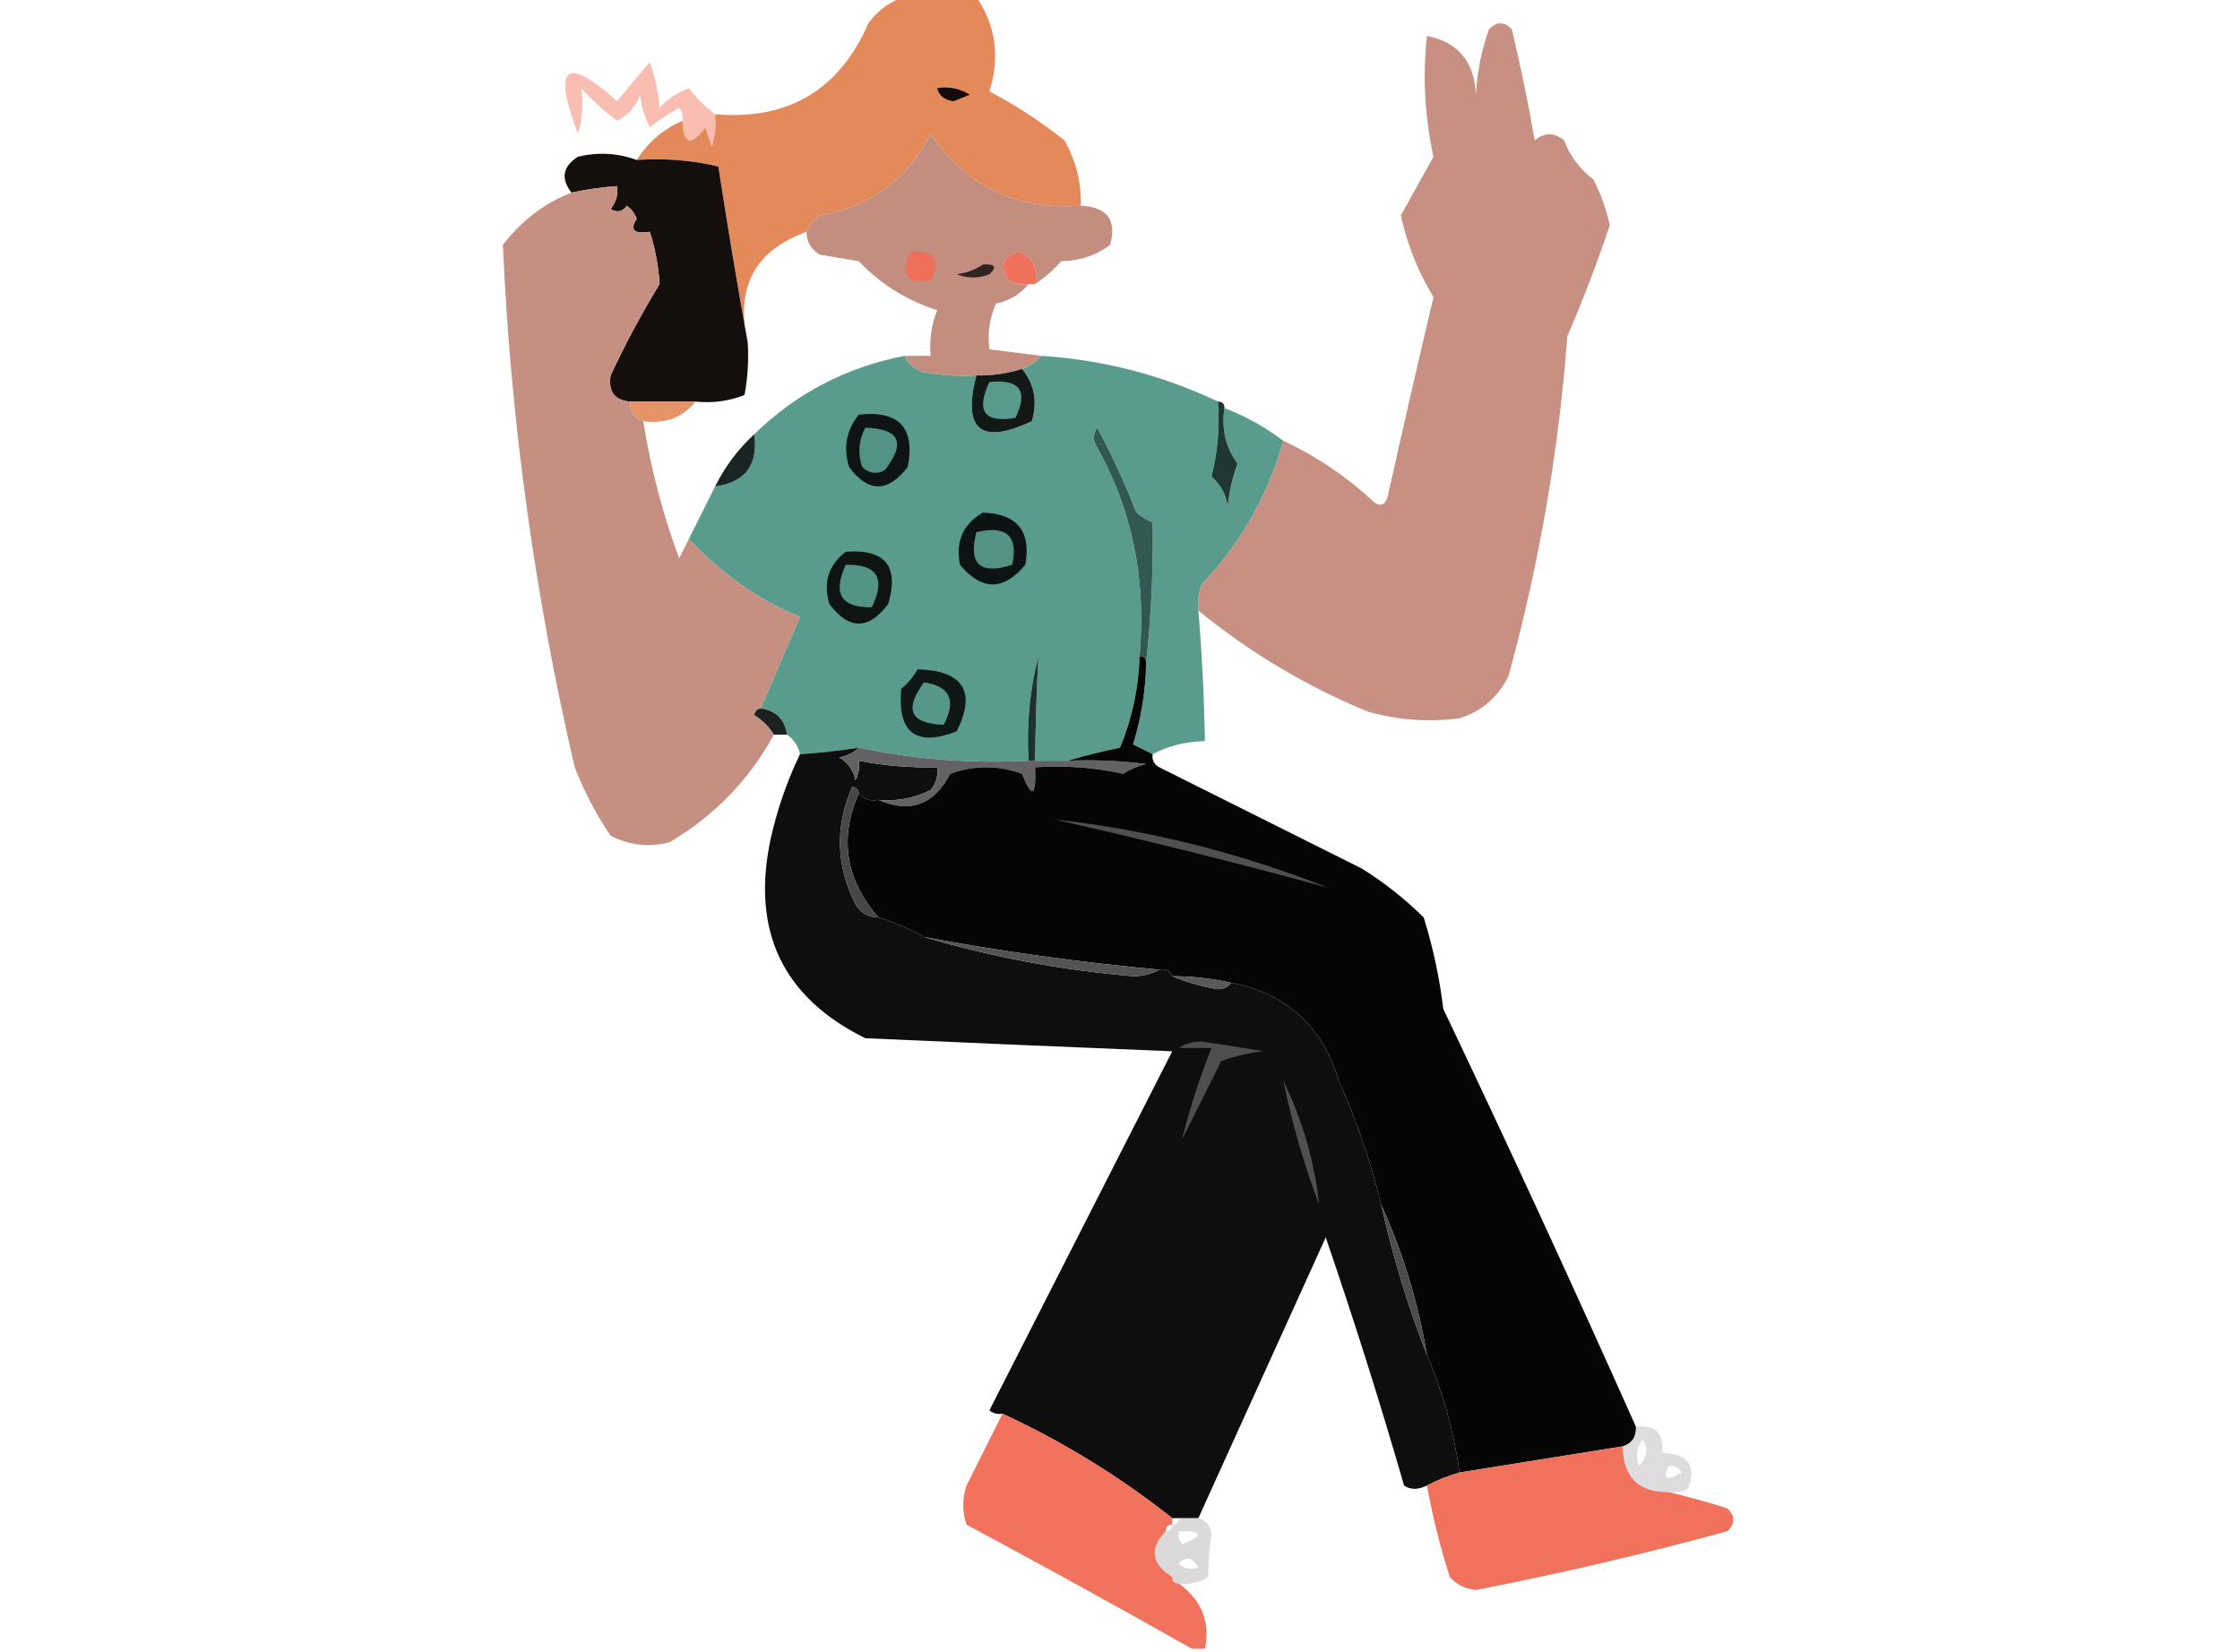 <?xml version="1.0" encoding="UTF-8"?>
<svg xmlns="http://www.w3.org/2000/svg" version="1.1" width="343px" height="253px" style="shape-rendering:geometricPrecision; text-rendering:geometricPrecision; image-rendering:optimizeQuality; fill-rule:evenodd; clip-rule:evenodd" xmlns:xlink="http://www.w3.org/1999/xlink">
<g><path style="opacity:0.969" fill="#e48756" d="M 138.5,-0.5 C 142.167,-0.5 145.833,-0.5 149.5,-0.5C 152.494,3.945 153.161,8.779 151.5,14C 155.527,16.104 159.36,18.604 163,21.5C 164.759,24.608 165.592,27.941 165.5,31.5C 155.679,32.232 148.013,28.565 142.5,20.5C 139.021,27.459 133.354,31.626 125.5,33C 124.619,33.708 123.953,34.542 123.5,35.5C 115.563,38.367 112.563,44.034 114.5,52.5C 112.897,43.621 111.397,34.621 110,25.5C 105.934,24.536 101.767,24.203 97.5,24.5C 99.219,21.78 101.553,19.78 104.5,18.5C 104.656,22.135 105.822,22.468 108,19.5C 108.333,20.5 108.667,21.5 109,22.5C 109.494,20.866 109.66,19.199 109.5,17.5C 120.72,18.435 128.553,13.768 133,3.5C 134.5,1.531 136.333,0.198 138.5,-0.5 Z"/></g>
<g><path style="opacity:1" fill="#130b07" d="M 143.5,13.5 C 145.288,13.215 146.955,13.548 148.5,14.5C 147.667,14.833 146.833,15.167 146,15.5C 144.624,15.316 143.791,14.649 143.5,13.5 Z"/></g>
<g><path style="opacity:0.467" fill="#f2725a" d="M 109.5,17.5 C 109.66,19.199 109.494,20.866 109,22.5C 108.667,21.5 108.333,20.5 108,19.5C 105.822,22.468 104.656,22.135 104.5,18.5C 104.631,17.761 104.464,17.094 104,16.5C 102.414,17.376 100.914,18.376 99.5,19.5C 98.702,17.922 98.202,16.256 98,14.5C 97.363,16.303 96.197,17.636 94.5,18.5C 92.517,17.018 90.684,15.351 89,13.5C 89.351,15.886 89.185,18.219 88.5,20.5C 84.562,10.083 86.562,8.416 94.5,15.5C 96.177,13.46 97.844,11.46 99.5,9.5C 100.314,11.766 100.814,14.1 101,16.5C 102.242,15.128 103.742,14.128 105.5,13.5C 106.667,15.079 108,16.413 109.5,17.5 Z"/></g>
<g><path style="opacity:0.971" fill="#c18a7c" d="M 165.5,31.5 C 169.533,31.691 171.033,33.691 170,37.5C 167.834,39.121 165.334,39.955 162.5,40C 161.295,41.376 159.962,42.542 158.5,43.5C 158.99,41.052 158.157,39.385 156,38.5C 153.5,39.333 153,40.833 154.5,43C 155.448,43.483 156.448,43.65 157.5,43.5C 156.264,45.043 154.598,46.043 152.5,46.5C 151.526,48.743 151.192,51.076 151.5,53.5C 154.167,53.833 156.833,54.167 159.5,54.5C 158.71,55.401 157.71,56.068 156.5,56.5C 154.236,57.219 151.903,57.552 149.5,57.5C 146.813,57.664 144.146,57.497 141.5,57C 140.058,56.623 139.058,55.79 138.5,54.5C 139.833,54.5 141.167,54.5 142.5,54.5C 142.292,52.08 142.626,49.747 143.5,47.5C 138.862,46.03 134.862,43.53 131.5,40C 129.5,39.667 127.5,39.333 125.5,39C 124.177,38.184 123.511,37.017 123.5,35.5C 123.953,34.542 124.619,33.708 125.5,33C 133.354,31.626 139.021,27.459 142.5,20.5C 148.013,28.565 155.679,32.232 165.5,31.5 Z"/></g>
<g><path style="opacity:0.961" fill="#0c0705" d="M 97.5,24.5 C 101.767,24.203 105.934,24.536 110,25.5C 111.397,34.621 112.897,43.621 114.5,52.5C 114.664,55.187 114.497,57.854 114,60.5C 111.619,61.435 109.119,61.768 106.5,61.5C 103.167,61.5 99.833,61.5 96.5,61.5C 94.11,61.315 93.11,59.982 93.5,57.5C 95.706,52.759 98.206,48.092 101,43.5C 100.842,40.821 100.342,38.154 99.5,35.5C 97.058,35.881 96.391,35.214 97.5,33.5C 97.192,32.692 96.692,32.025 96,31.5C 95.282,32.451 94.449,32.617 93.5,32C 94.337,30.989 94.67,29.822 94.5,28.5C 92.139,28.674 89.806,29.007 87.5,29.5C 85.836,27.321 86.169,25.488 88.5,24C 91.592,23.264 94.592,23.431 97.5,24.5 Z"/></g>
<g><path style="opacity:0.972" fill="#c58d7f" d="M 183.5,93.5 C 183.343,92.127 183.51,90.793 184,89.5C 189.978,83.213 194.144,75.879 196.5,67.5C 201.657,69.914 206.324,73.081 210.5,77C 211.483,77.591 212.15,77.257 212.5,76C 214.769,65.821 217.102,55.655 219.5,45.5C 217.155,41.638 215.489,37.471 214.5,33C 216.167,30 217.833,27 219.5,24C 218.161,17.818 217.828,11.651 218.5,5.5C 223.272,6.449 225.772,9.449 226,14.5C 226.18,11.044 226.847,7.711 228,4.5C 229.183,3.269 230.349,3.269 231.5,4.5C 232.848,10.126 234.014,15.793 235,21.5C 236.494,20.253 237.994,20.253 239.5,21.5C 240.423,23.924 241.923,25.924 244,27.5C 245.131,29.725 245.964,32.058 246.5,34.5C 244.57,40.261 242.403,45.928 240,51.5C 238.674,69.131 235.674,86.464 231,103.5C 229.413,106.756 226.913,108.923 223.5,110C 218.777,110.624 214.11,110.29 209.5,109C 200.011,105.094 191.344,99.927 183.5,93.5 Z"/></g>
<g><path style="opacity:0.977" fill="#c48d7f" d="M 96.5,61.5 C 96.427,63.027 97.094,64.027 98.5,64.5C 99.643,71.727 101.476,78.727 104,85.5C 104.513,84.473 105.013,83.473 105.5,82.5C 110.27,87.723 115.937,91.723 122.5,94.5C 120.488,99.188 118.488,103.855 116.5,108.5C 115.957,108.56 115.624,108.893 115.5,109.5C 116.77,110.288 117.77,111.288 118.5,112.5C 114.716,119.451 109.383,124.951 102.5,129C 99.366,129.79 96.366,129.457 93.5,128C 91.294,124.732 89.461,121.232 88,117.5C 81.87,91.121 78.203,64.454 77,37.5C 79.855,33.789 83.355,31.123 87.5,29.5C 89.806,29.007 92.139,28.674 94.5,28.5C 94.67,29.822 94.337,30.989 93.5,32C 94.449,32.617 95.282,32.451 96,31.5C 96.692,32.025 97.192,32.692 97.5,33.5C 96.391,35.214 97.058,35.881 99.5,35.5C 100.342,38.154 100.842,40.821 101,43.5C 98.206,48.092 95.706,52.759 93.5,57.5C 93.11,59.982 94.11,61.315 96.5,61.5 Z"/></g>
<g><path style="opacity:1" fill="#ef705a" d="M 139.5,38.5 C 143.161,38.35 144.161,39.85 142.5,43C 138.707,43.487 137.707,41.987 139.5,38.5 Z"/></g>
<g><path style="opacity:1" fill="#ef715c" d="M 158.5,43.5 C 158.167,43.5 157.833,43.5 157.5,43.5C 156.448,43.65 155.448,43.483 154.5,43C 153,40.833 153.5,39.333 156,38.5C 158.157,39.385 158.99,41.052 158.5,43.5 Z"/></g>
<g><path style="opacity:1" fill="#312420" d="M 150.5,40.5 C 152.379,40.393 152.712,40.893 151.5,42C 149.833,42.667 148.167,42.667 146.5,42C 148.058,41.79 149.391,41.29 150.5,40.5 Z"/></g>
<g><path style="opacity:0.994" fill="#599c8e" d="M 138.5,54.5 C 139.058,55.79 140.058,56.623 141.5,57C 144.146,57.497 146.813,57.664 149.5,57.5C 147.357,65.857 150.191,68.19 158,64.5C 158.891,61.502 158.391,58.836 156.5,56.5C 157.71,56.068 158.71,55.401 159.5,54.5C 168.971,55.118 177.971,57.451 186.5,61.5C 186.793,65.437 186.46,69.27 185.5,73C 186.893,74.171 187.727,75.671 188,77.5C 188.236,75.236 188.736,73.069 189.5,71C 187.679,68.544 187.012,65.711 187.5,62.5C 190.738,63.737 193.738,65.404 196.5,67.5C 194.144,75.879 189.978,83.213 184,89.5C 183.51,90.793 183.343,92.127 183.5,93.5C 184.054,100.153 184.388,106.82 184.5,113.5C 181.572,113.565 178.905,114.232 176.5,115.5C 175.527,115.013 174.527,114.513 173.5,114C 174.756,109.961 175.423,105.794 175.5,101.5C 176.282,94.412 176.615,87.245 176.5,80C 175.584,79.626 174.75,79.126 174,78.5C 172.274,74.047 170.274,69.714 168,65.5C 167.333,66.5 167.333,67.5 168,68.5C 173.381,78.116 175.547,88.782 174.5,100.5C 174.355,105.378 173.355,110.045 171.5,114.5C 168.689,115.08 166.023,115.746 163.5,116.5C 161.833,116.5 160.167,116.5 158.5,116.5C 158.561,111.122 158.728,105.788 159,100.5C 157.661,105.736 157.161,111.07 157.5,116.5C 148.708,116.961 140.041,116.295 131.5,114.5C 128.518,114.963 125.518,115.296 122.5,115.5C 122.218,114.222 121.551,113.222 120.5,112.5C 120.167,110.167 118.833,108.833 116.5,108.5C 118.488,103.855 120.488,99.188 122.5,94.5C 115.937,91.723 110.27,87.723 105.5,82.5C 106.833,79.833 108.167,77.167 109.5,74.5C 114.119,73.873 116.119,71.207 115.5,66.5C 121.89,60.245 129.557,56.245 138.5,54.5 Z"/></g>
<g><path style="opacity:0.906" fill="#e48858" d="M 96.5,61.5 C 99.833,61.5 103.167,61.5 106.5,61.5C 104.497,63.982 101.831,64.982 98.5,64.5C 97.094,64.027 96.427,63.027 96.5,61.5 Z"/></g>
<g><path style="opacity:1" fill="#121816" d="M 156.5,56.5 C 158.391,58.836 158.891,61.502 158,64.5C 150.191,68.19 147.357,65.857 149.5,57.5C 151.903,57.552 154.236,57.219 156.5,56.5 Z"/></g>
<g><path style="opacity:1" fill="#589b8d" d="M 151.5,58.5 C 156.159,58.015 157.492,59.848 155.5,64C 150.728,64.81 149.395,62.977 151.5,58.5 Z"/></g>
<g><path style="opacity:1" fill="#182522" d="M 115.5,66.5 C 116.119,71.207 114.119,73.873 109.5,74.5C 111.025,71.437 113.025,68.77 115.5,66.5 Z"/></g>
<g><path style="opacity:1" fill="#0d1413" d="M 131.5,63.5 C 137.665,62.829 140.165,65.496 139,71.5C 135.952,75.481 132.952,75.481 130,71.5C 129.109,68.502 129.609,65.836 131.5,63.5 Z"/></g>
<g><path style="opacity:1" fill="#539386" d="M 132.5,65.5 C 137.747,65.64 138.747,67.806 135.5,72C 134.216,72.684 133.049,72.517 132,71.5C 131.322,69.402 131.489,67.402 132.5,65.5 Z"/></g>
<g><path style="opacity:1" fill="#1f3631" d="M 186.5,61.5 C 187.167,61.5 187.5,61.833 187.5,62.5C 187.012,65.711 187.679,68.544 189.5,71C 188.736,73.069 188.236,75.236 188,77.5C 187.727,75.671 186.893,74.171 185.5,73C 186.46,69.27 186.793,65.437 186.5,61.5 Z"/></g>
<g><path style="opacity:1" fill="#0c1312" d="M 150.5,78.5 C 155.757,78.688 157.924,81.355 157,86.5C 153.667,90.5 150.333,90.5 147,86.5C 146.279,82.946 147.446,80.28 150.5,78.5 Z"/></g>
<g><path style="opacity:1" fill="#539285" d="M 149.5,81.5 C 154.123,80.408 155.956,82.075 155,86.5C 150.079,88.077 148.246,86.41 149.5,81.5 Z"/></g>
<g><path style="opacity:1" fill="#0d1412" d="M 129.5,84.5 C 135.555,84.052 137.721,86.719 136,92.5C 133,96.5 130,96.5 127,92.5C 126.018,89.225 126.851,86.559 129.5,84.5 Z"/></g>
<g><path style="opacity:1" fill="#539386" d="M 129.5,86.5 C 134.328,86.385 135.661,88.552 133.5,93C 128.791,93.082 127.458,90.915 129.5,86.5 Z"/></g>
<g><path style="opacity:1" fill="#325951" d="M 175.5,101.5 C 175.5,100.833 175.167,100.5 174.5,100.5C 175.547,88.782 173.381,78.116 168,68.5C 167.333,67.5 167.333,66.5 168,65.5C 170.274,69.714 172.274,74.047 174,78.5C 174.75,79.126 175.584,79.626 176.5,80C 176.615,87.245 176.282,94.412 175.5,101.5 Z"/></g>
<g><path style="opacity:1" fill="#1d322e" d="M 158.5,116.5 C 158.167,116.5 157.833,116.5 157.5,116.5C 157.161,111.07 157.661,105.736 159,100.5C 158.728,105.788 158.561,111.122 158.5,116.5 Z"/></g>
<g><path style="opacity:0.999" fill="#1a211f" d="M 116.5,108.5 C 118.833,108.833 120.167,110.167 120.5,112.5C 119.833,112.5 119.167,112.5 118.5,112.5C 117.77,111.288 116.77,110.288 115.5,109.5C 115.624,108.893 115.957,108.56 116.5,108.5 Z"/></g>
<g><path style="opacity:1" fill="#0f1715" d="M 140.5,102.5 C 147.519,102.723 149.519,105.89 146.5,112C 140.24,114.412 137.407,112.245 138,105.5C 139.045,104.627 139.878,103.627 140.5,102.5 Z"/></g>
<g><path style="opacity:1" fill="#56978a" d="M 141.5,104.5 C 145.473,105.075 146.473,107.242 144.5,111C 139.382,110.824 138.382,108.658 141.5,104.5 Z"/></g>
<g><path style="opacity:0.964" fill="#060606" d="M 131.5,114.5 C 130.737,115.268 129.737,115.768 128.5,116C 129.849,116.772 130.682,117.939 131,119.5C 131.483,118.552 131.649,117.552 131.5,116.5C 135.452,117.272 139.452,117.605 143.5,117.5C 143.67,118.822 143.337,119.989 142.5,121C 139.986,122.252 137.32,122.752 134.5,122.5C 133.209,122.737 132.209,122.404 131.5,121.5C 131.44,120.957 131.107,120.624 130.5,120.5C 127.838,126.553 128.004,132.553 131,138.5C 131.816,139.823 132.983,140.489 134.5,140.5C 137.018,141.264 139.351,142.264 141.5,143.5C 151.827,146.557 162.494,148.557 173.5,149.5C 175.045,149.489 176.378,149.156 177.5,148.5C 178.492,148.328 179.158,148.662 179.5,149.5C 181.638,150.404 183.971,151.071 186.5,151.5C 187.416,151.457 188.083,151.124 188.5,150.5C 196.983,152.147 202.483,157.147 205,165.5C 207.746,171.654 209.913,177.987 211.5,184.5C 213.259,192.436 215.592,200.102 218.5,207.5C 220.944,213.181 222.611,219.181 223.5,225.5C 221.694,226.024 220.028,226.691 218.5,227.5C 217.153,228.171 215.986,228.171 215,227.5C 211.31,214.739 207.31,202.073 203,189.5C 196.488,203.855 189.988,218.188 183.5,232.5C 182.5,232.5 181.5,232.5 180.5,232.5C 180.167,232.5 179.833,232.5 179.5,232.5C 171.511,226.167 162.844,220.833 153.5,216.5C 152.761,216.631 152.094,216.464 151.5,216C 160.818,197.698 170.151,179.365 179.5,161C 163.832,160.361 148.165,159.694 132.5,159C 119.842,152.746 115.009,142.579 118,128.5C 119.012,123.962 120.512,119.629 122.5,115.5C 125.518,115.296 128.518,114.963 131.5,114.5 Z"/></g>
<g><path style="opacity:1" fill="#626264" d="M 131.5,114.5 C 140.041,116.295 148.708,116.961 157.5,116.5C 157.833,116.5 158.167,116.5 158.5,116.5C 160.167,116.5 161.833,116.5 163.5,116.5C 167.514,116.334 171.514,116.501 175.5,117C 174.234,117.309 173.067,117.809 172,118.5C 167.599,117.533 163.099,117.2 158.5,117.5C 158.674,122.021 158.007,122.355 156.5,118.5C 152.833,117.167 149.167,117.167 145.5,118.5C 143.028,123.274 139.361,124.607 134.5,122.5C 137.32,122.752 139.986,122.252 142.5,121C 143.337,119.989 143.67,118.822 143.5,117.5C 139.452,117.605 135.452,117.272 131.5,116.5C 131.649,117.552 131.483,118.552 131,119.5C 130.682,117.939 129.849,116.772 128.5,116C 129.737,115.768 130.737,115.268 131.5,114.5 Z"/></g>
<g><path style="opacity:0.986" fill="#030303" d="M 174.5,100.5 C 175.167,100.5 175.5,100.833 175.5,101.5C 175.423,105.794 174.756,109.961 173.5,114C 174.527,114.513 175.527,115.013 176.5,115.5C 176.369,116.376 176.702,117.043 177.5,117.5C 187.833,122.667 198.167,127.833 208.5,133C 211.939,135.139 215.106,137.639 218,140.5C 219.426,145.052 220.426,149.719 221,154.5C 231.086,175.674 240.919,197.007 250.5,218.5C 250.573,220.027 249.906,221.027 248.5,221.5C 240.171,222.833 231.837,224.166 223.5,225.5C 222.611,219.181 220.944,213.181 218.5,207.5C 217.145,199.444 214.812,191.777 211.5,184.5C 209.913,177.987 207.746,171.654 205,165.5C 202.483,157.147 196.983,152.147 188.5,150.5C 185.545,149.841 182.545,149.508 179.5,149.5C 179.158,148.662 178.492,148.328 177.5,148.5C 165.418,147.393 153.418,145.726 141.5,143.5C 139.351,142.264 137.018,141.264 134.5,140.5C 129.472,134.71 128.472,128.377 131.5,121.5C 132.209,122.404 133.209,122.737 134.5,122.5C 139.361,124.607 143.028,123.274 145.5,118.5C 149.167,117.167 152.833,117.167 156.5,118.5C 158.007,122.355 158.674,122.021 158.5,117.5C 163.099,117.2 167.599,117.533 172,118.5C 173.067,117.809 174.234,117.309 175.5,117C 171.514,116.501 167.514,116.334 163.5,116.5C 166.023,115.746 168.689,115.08 171.5,114.5C 173.355,110.045 174.355,105.378 174.5,100.5 Z"/></g>
<g><path style="opacity:1" fill="#514e50" d="M 161.5,125.5 C 175.719,127.055 189.719,130.555 203.5,136C 189.656,132.206 175.656,128.706 161.5,125.5 Z"/></g>
<g><path style="opacity:1" fill="#494648" d="M 131.5,121.5 C 128.472,128.377 129.472,134.71 134.5,140.5C 132.983,140.489 131.816,139.823 131,138.5C 128.004,132.553 127.838,126.553 130.5,120.5C 131.107,120.624 131.44,120.957 131.5,121.5 Z"/></g>
<g><path style="opacity:1" fill="#545254" d="M 141.5,143.5 C 153.418,145.726 165.418,147.393 177.5,148.5C 176.378,149.156 175.045,149.489 173.5,149.5C 162.494,148.557 151.827,146.557 141.5,143.5 Z"/></g>
<g><path style="opacity:1" fill="#5a575a" d="M 179.5,149.5 C 182.545,149.508 185.545,149.841 188.5,150.5C 188.083,151.124 187.416,151.457 186.5,151.5C 183.971,151.071 181.638,150.404 179.5,149.5 Z"/></g>
<g><path style="opacity:1" fill="#4f4d4f" d="M 180.5,160.5 C 181.449,159.848 182.615,159.514 184,159.5C 187.175,159.946 190.342,160.446 193.5,161C 191.236,161.236 189.069,161.736 187,162.5C 185,166.5 183,170.5 181,174.5C 182.166,169.808 183.666,165.141 185.5,160.5C 183.833,160.5 182.167,160.5 180.5,160.5 Z"/></g>
<g><path style="opacity:1" fill="#504e50" d="M 196.5,165.5 C 199.438,171.484 201.271,177.818 202,184.5C 199.651,178.289 197.818,171.956 196.5,165.5 Z"/></g>
<g><path style="opacity:1" fill="#4e4b4e" d="M 211.5,184.5 C 214.812,191.777 217.145,199.444 218.5,207.5C 215.592,200.102 213.259,192.436 211.5,184.5 Z"/></g>
<g><path style="opacity:0.97" fill="#f16f59" d="M 153.5,216.5 C 162.844,220.833 171.511,226.167 179.5,232.5C 179.5,232.833 179.5,233.167 179.5,233.5C 178.833,233.5 178.5,233.833 178.5,234.5C 175.964,237.138 176.297,239.471 179.5,241.5C 179.5,242.167 179.833,242.5 180.5,242.5C 184.02,245.075 185.353,248.408 184.5,252.5C 183.833,252.5 183.167,252.5 182.5,252.5C 171.142,246.068 159.642,239.734 148,233.5C 147.333,231.5 147.333,229.5 148,227.5C 149.847,223.807 151.68,220.14 153.5,216.5 Z"/></g>
<g><path style="opacity:0.969" fill="#f06e59" d="M 248.5,221.5 C 248.541,226.208 250.874,228.541 255.5,228.5C 258.421,229.194 261.421,230.027 264.5,231C 265.731,232.183 265.731,233.349 264.5,234.5C 251.784,237.981 238.95,240.981 226,243.5C 224.342,243.325 223.009,242.658 222,241.5C 220.52,236.898 219.354,232.231 218.5,227.5C 220.028,226.691 221.694,226.024 223.5,225.5C 231.837,224.166 240.171,222.833 248.5,221.5 Z"/></g>
<g><path style="opacity:0.435" fill="#b6b0b5" d="M 250.5,218.5 C 253.5,218.167 254.833,219.5 254.5,222.5C 258.485,222.629 259.818,224.463 258.5,228C 257.552,228.483 256.552,228.649 255.5,228.5C 250.874,228.541 248.541,226.208 248.5,221.5C 249.906,221.027 250.573,220.027 250.5,218.5 Z M 251.5,220.5 C 252.465,221.721 252.298,223.054 251,224.5C 250.421,223.072 250.588,221.738 251.5,220.5 Z M 255.5,224.5 C 256.376,224.369 257.043,224.702 257.5,225.5C 255.192,226.873 254.525,226.54 255.5,224.5 Z"/></g>
<g><path style="opacity:0.494" fill="#b9b2b6" d="M 180.5,232.5 C 181.5,232.5 182.5,232.5 183.5,232.5C 184.695,232.866 185.361,233.699 185.5,235C 185.172,237.025 185.006,239.191 185,241.5C 183.644,242.38 182.144,242.714 180.5,242.5C 179.833,242.5 179.5,242.167 179.5,241.5C 176.297,239.471 175.964,237.138 178.5,234.5C 179.167,234.5 179.5,234.167 179.5,233.5C 180.167,233.5 180.5,233.167 180.5,232.5 Z M 180.5,234.5 C 184.243,234.459 184.41,235.126 181,236.5C 180.536,235.906 180.369,235.239 180.5,234.5 Z M 180.5,239.5 C 181.497,238.287 182.497,238.454 183.5,240C 182.423,240.47 181.423,240.303 180.5,239.5 Z"/></g>
</svg>
